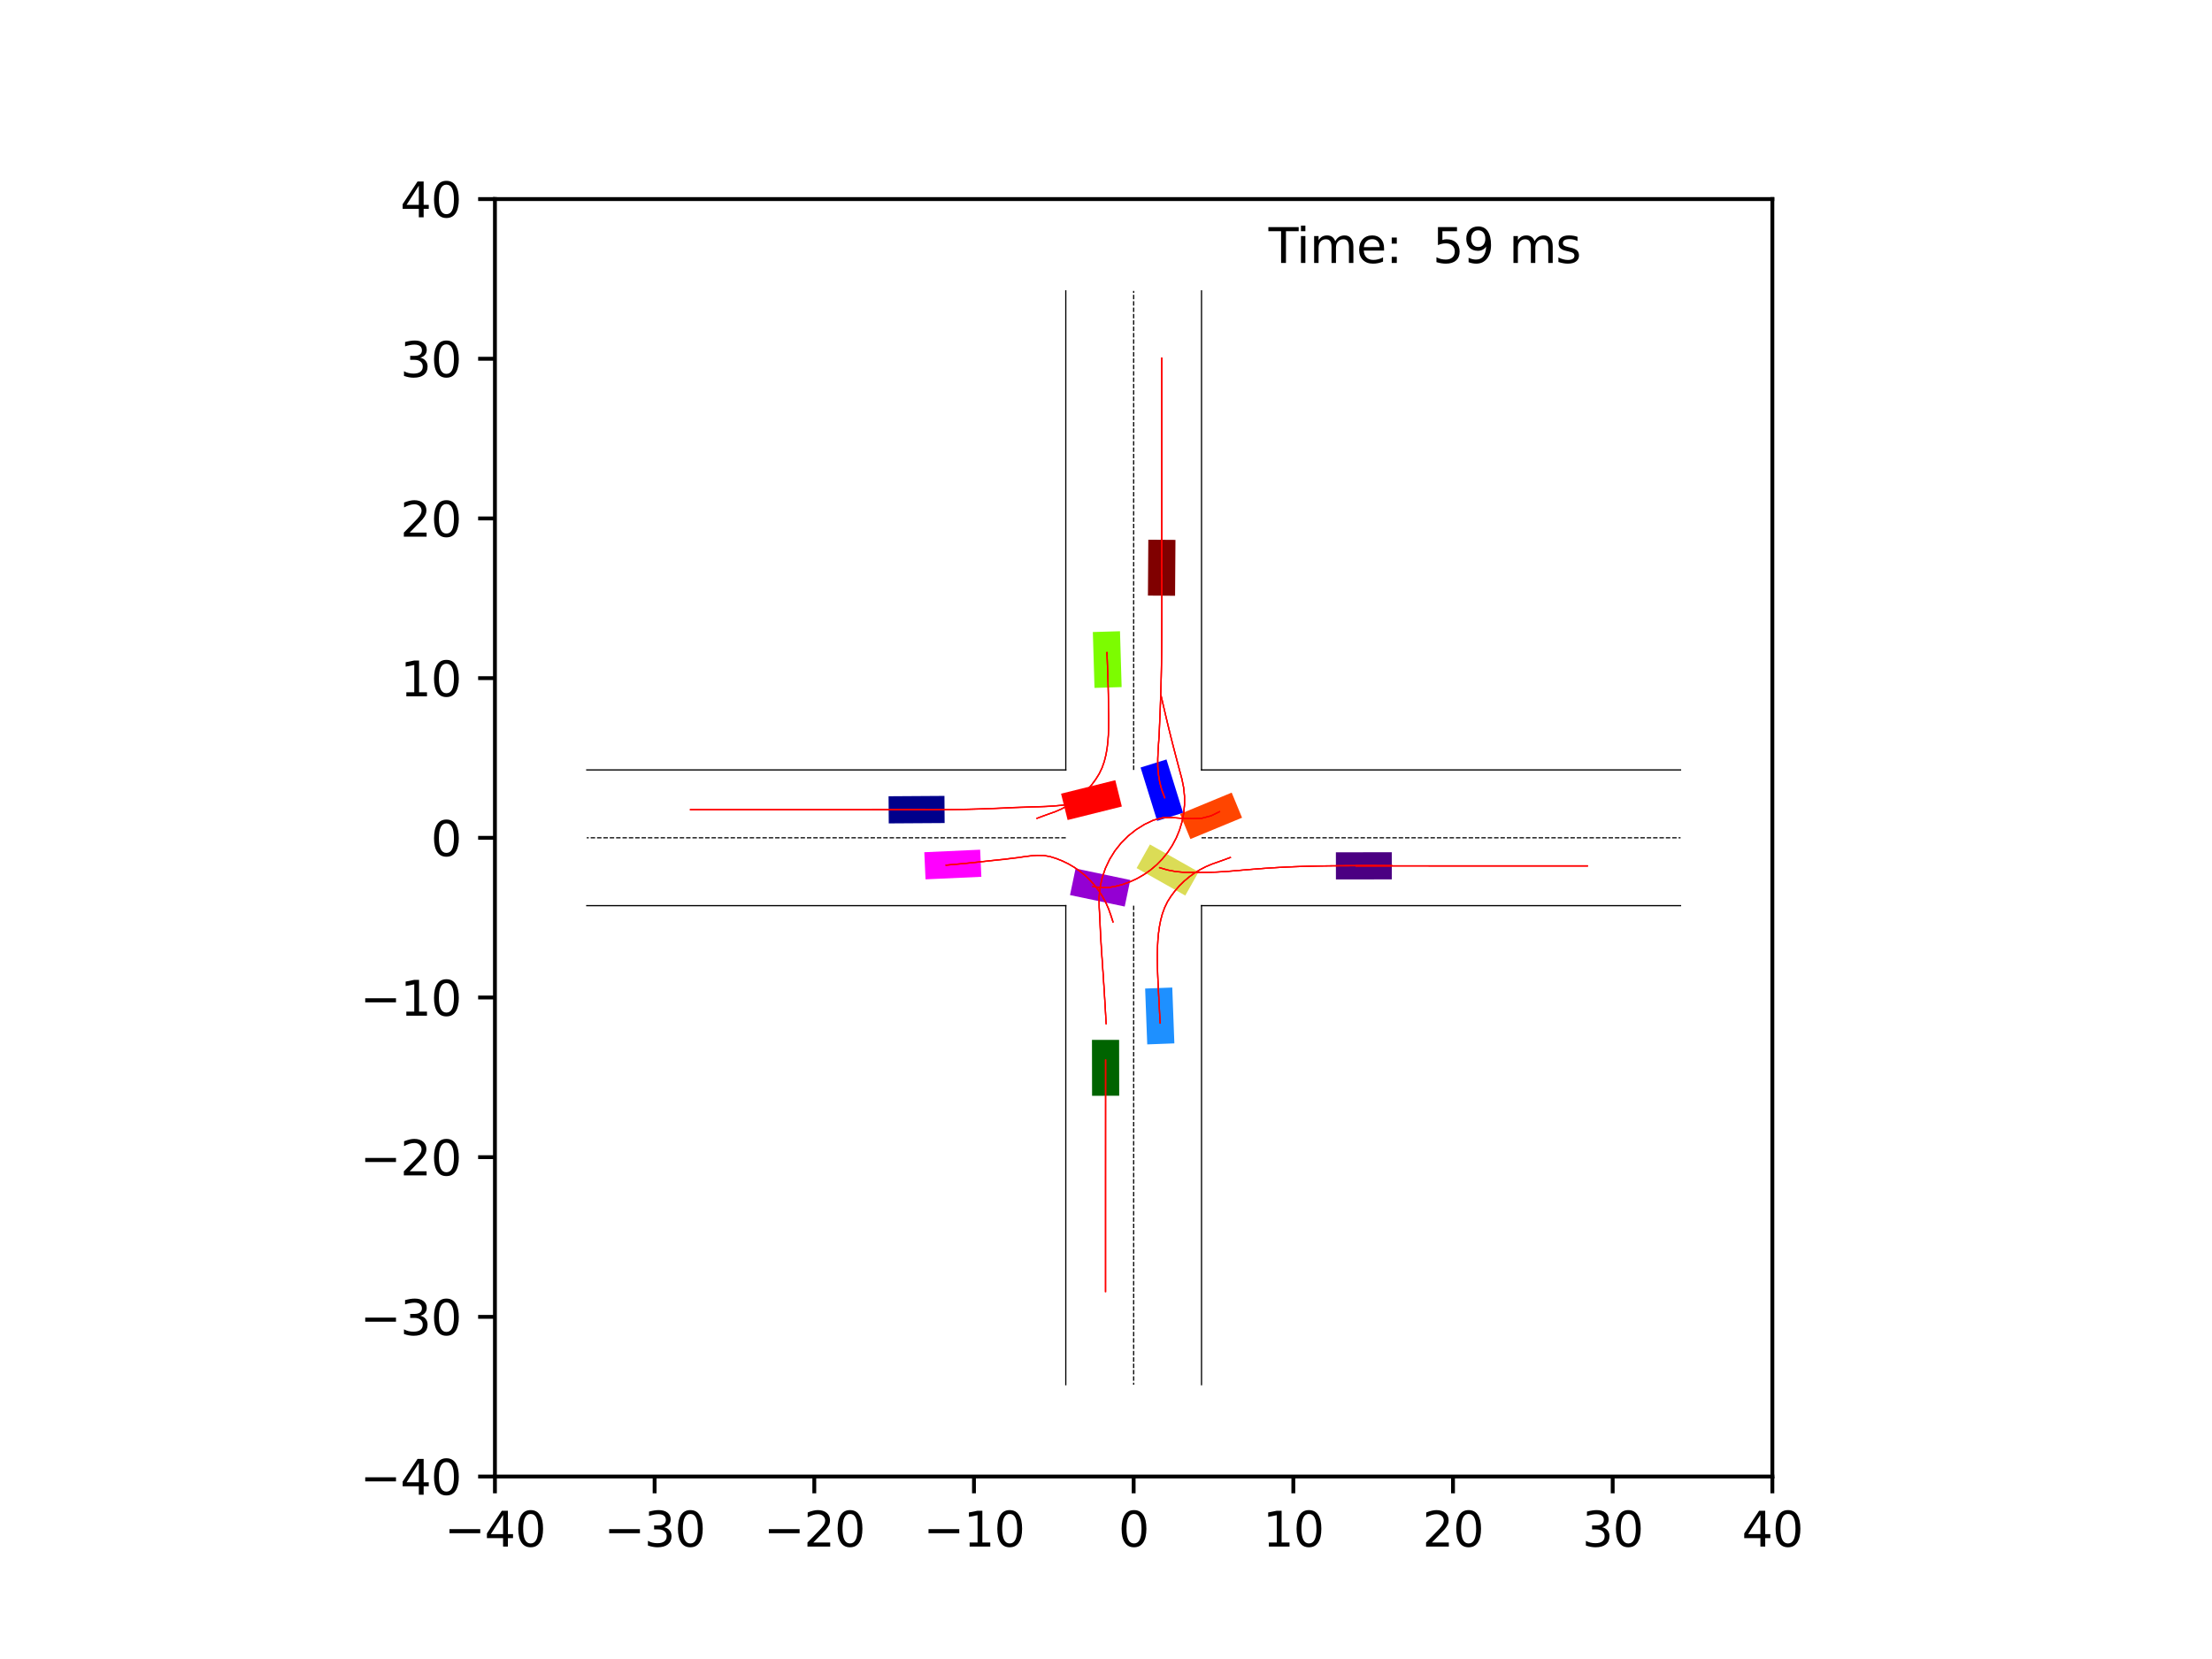 <?xml version="1.0" encoding="utf-8" standalone="no"?>
<!DOCTYPE svg PUBLIC "-//W3C//DTD SVG 1.1//EN"
  "http://www.w3.org/Graphics/SVG/1.1/DTD/svg11.dtd">
<svg xmlns:xlink="http://www.w3.org/1999/xlink" width="460.8pt" height="345.6pt" viewBox="0 0 460.8 345.6" xmlns="http://www.w3.org/2000/svg" version="1.1">
 <defs>
  <style type="text/css">*{stroke-linejoin: round; stroke-linecap: butt}</style>
 </defs>
 <g id="figure_1">
  <g id="patch_1">
   <path d="M 0 345.6 
L 460.8 345.6 
L 460.8 0 
L 0 0 
z
" style="fill: #ffffff"/>
  </g>
  <g id="axes_1">
   <g id="patch_2">
    <path d="M 103.104 307.584 
L 369.216 307.584 
L 369.216 41.472 
L 103.104 41.472 
z
" style="fill: #ffffff"/>
   </g>
   <g id="patch_3">
    <path d="M 196.748 165.801 
L 185.105 165.876 
L 185.142 171.53 
L 196.784 171.456 
z
" clip-path="url(#p604847d7e7)" style="fill: #00008b"/>
   </g>
   <g id="patch_4">
    <path d="M 244.789 124.11 
L 244.87 112.468 
L 239.215 112.429 
L 239.134 124.071 
z
" clip-path="url(#p604847d7e7)" style="fill: #800000"/>
   </g>
   <g id="patch_5">
    <path d="M 227.477 216.63 
L 227.496 228.272 
L 233.151 228.263 
L 233.132 216.621 
z
" clip-path="url(#p604847d7e7)" style="fill: #006400"/>
   </g>
   <g id="patch_6">
    <path d="M 278.297 183.204 
L 289.939 183.192 
L 289.933 177.537 
L 278.291 177.549 
z
" clip-path="url(#p604847d7e7)" style="fill: #4b0082"/>
   </g>
   <g id="patch_7">
    <path d="M 246.459 169.325 
L 243.001 158.208 
L 237.601 159.887 
L 241.059 171.004 
z
" clip-path="url(#p604847d7e7)" style="fill: #0000ff"/>
   </g>
   <g id="patch_8">
    <path d="M 232.335 162.526 
L 221.038 165.34 
L 222.405 170.827 
L 233.702 168.013 
z
" clip-path="url(#p604847d7e7)" style="fill: #ff0000"/>
   </g>
   <g id="patch_9">
    <path d="M 236.775 180.841 
L 246.915 186.561 
L 249.693 181.635 
L 239.553 175.915 
z
" clip-path="url(#p604847d7e7)" style="fill: #dbdc56"/>
   </g>
   <g id="patch_10">
    <path d="M 222.902 186.46 
L 234.297 188.85 
L 235.458 183.316 
L 224.063 180.926 
z
" clip-path="url(#p604847d7e7)" style="fill: #9400d3"/>
   </g>
   <g id="patch_11">
    <path d="M 244.641 217.354 
L 244.205 205.72 
L 238.554 205.931 
L 238.99 217.566 
z
" clip-path="url(#p604847d7e7)" style="fill: #1e90ff"/>
   </g>
   <g id="patch_12">
    <path d="M 256.581 165.116 
L 245.822 169.566 
L 247.984 174.791 
L 258.742 170.342 
z
" clip-path="url(#p604847d7e7)" style="fill: #ff4500"/>
   </g>
   <g id="patch_13">
    <path d="M 227.66 131.663 
L 228.006 143.301 
L 233.658 143.133 
L 233.313 131.496 
z
" clip-path="url(#p604847d7e7)" style="fill: #7cfc00"/>
   </g>
   <g id="patch_14">
    <path d="M 192.806 183.182 
L 204.436 182.655 
L 204.18 177.006 
L 192.55 177.533 
z
" clip-path="url(#p604847d7e7)" style="fill: #ff00ff"/>
   </g>
   <g id="matplotlib.axis_1">
    <g id="xtick_1">
     <g id="line2d_1">
      <defs>
       <path id="ma0c16bac3f" d="M 0 0 
L 0 3.5 
" style="stroke: #000000; stroke-width: 0.8"/>
      </defs>
      <g>
       <use xlink:href="#ma0c16bac3f" x="103.104" y="307.584" style="stroke: #000000; stroke-width: 0.8"/>
      </g>
     </g>
     <g id="text_1">
      <!-- −40 -->
      <g transform="translate(92.552 322.182) scale(0.1 -0.1)">
       <defs>
        <path id="DejaVuSans-2212" d="M 678 2272 
L 4684 2272 
L 4684 1741 
L 678 1741 
L 678 2272 
z
" transform="scale(0.016)"/>
        <path id="DejaVuSans-34" d="M 2419 4116 
L 825 1625 
L 2419 1625 
L 2419 4116 
z
M 2253 4666 
L 3047 4666 
L 3047 1625 
L 3713 1625 
L 3713 1100 
L 3047 1100 
L 3047 0 
L 2419 0 
L 2419 1100 
L 313 1100 
L 313 1709 
L 2253 4666 
z
" transform="scale(0.016)"/>
        <path id="DejaVuSans-30" d="M 2034 4250 
Q 1547 4250 1301 3770 
Q 1056 3291 1056 2328 
Q 1056 1369 1301 889 
Q 1547 409 2034 409 
Q 2525 409 2770 889 
Q 3016 1369 3016 2328 
Q 3016 3291 2770 3770 
Q 2525 4250 2034 4250 
z
M 2034 4750 
Q 2819 4750 3233 4129 
Q 3647 3509 3647 2328 
Q 3647 1150 3233 529 
Q 2819 -91 2034 -91 
Q 1250 -91 836 529 
Q 422 1150 422 2328 
Q 422 3509 836 4129 
Q 1250 4750 2034 4750 
z
" transform="scale(0.016)"/>
       </defs>
       <use xlink:href="#DejaVuSans-2212"/>
       <use xlink:href="#DejaVuSans-34" x="83.789"/>
       <use xlink:href="#DejaVuSans-30" x="147.412"/>
      </g>
     </g>
    </g>
    <g id="xtick_2">
     <g id="line2d_2">
      <g>
       <use xlink:href="#ma0c16bac3f" x="136.368" y="307.584" style="stroke: #000000; stroke-width: 0.8"/>
      </g>
     </g>
     <g id="text_2">
      <!-- −30 -->
      <g transform="translate(125.816 322.182) scale(0.1 -0.1)">
       <defs>
        <path id="DejaVuSans-33" d="M 2597 2516 
Q 3050 2419 3304 2112 
Q 3559 1806 3559 1356 
Q 3559 666 3084 287 
Q 2609 -91 1734 -91 
Q 1441 -91 1130 -33 
Q 819 25 488 141 
L 488 750 
Q 750 597 1062 519 
Q 1375 441 1716 441 
Q 2309 441 2620 675 
Q 2931 909 2931 1356 
Q 2931 1769 2642 2001 
Q 2353 2234 1838 2234 
L 1294 2234 
L 1294 2753 
L 1863 2753 
Q 2328 2753 2575 2939 
Q 2822 3125 2822 3475 
Q 2822 3834 2567 4026 
Q 2313 4219 1838 4219 
Q 1578 4219 1281 4162 
Q 984 4106 628 3988 
L 628 4550 
Q 988 4650 1302 4700 
Q 1616 4750 1894 4750 
Q 2613 4750 3031 4423 
Q 3450 4097 3450 3541 
Q 3450 3153 3228 2886 
Q 3006 2619 2597 2516 
z
" transform="scale(0.016)"/>
       </defs>
       <use xlink:href="#DejaVuSans-2212"/>
       <use xlink:href="#DejaVuSans-33" x="83.789"/>
       <use xlink:href="#DejaVuSans-30" x="147.412"/>
      </g>
     </g>
    </g>
    <g id="xtick_3">
     <g id="line2d_3">
      <g>
       <use xlink:href="#ma0c16bac3f" x="169.632" y="307.584" style="stroke: #000000; stroke-width: 0.8"/>
      </g>
     </g>
     <g id="text_3">
      <!-- −20 -->
      <g transform="translate(159.08 322.182) scale(0.1 -0.1)">
       <defs>
        <path id="DejaVuSans-32" d="M 1228 531 
L 3431 531 
L 3431 0 
L 469 0 
L 469 531 
Q 828 903 1448 1529 
Q 2069 2156 2228 2338 
Q 2531 2678 2651 2914 
Q 2772 3150 2772 3378 
Q 2772 3750 2511 3984 
Q 2250 4219 1831 4219 
Q 1534 4219 1204 4116 
Q 875 4013 500 3803 
L 500 4441 
Q 881 4594 1212 4672 
Q 1544 4750 1819 4750 
Q 2544 4750 2975 4387 
Q 3406 4025 3406 3419 
Q 3406 3131 3298 2873 
Q 3191 2616 2906 2266 
Q 2828 2175 2409 1742 
Q 1991 1309 1228 531 
z
" transform="scale(0.016)"/>
       </defs>
       <use xlink:href="#DejaVuSans-2212"/>
       <use xlink:href="#DejaVuSans-32" x="83.789"/>
       <use xlink:href="#DejaVuSans-30" x="147.412"/>
      </g>
     </g>
    </g>
    <g id="xtick_4">
     <g id="line2d_4">
      <g>
       <use xlink:href="#ma0c16bac3f" x="202.896" y="307.584" style="stroke: #000000; stroke-width: 0.8"/>
      </g>
     </g>
     <g id="text_4">
      <!-- −10 -->
      <g transform="translate(192.344 322.182) scale(0.1 -0.1)">
       <defs>
        <path id="DejaVuSans-31" d="M 794 531 
L 1825 531 
L 1825 4091 
L 703 3866 
L 703 4441 
L 1819 4666 
L 2450 4666 
L 2450 531 
L 3481 531 
L 3481 0 
L 794 0 
L 794 531 
z
" transform="scale(0.016)"/>
       </defs>
       <use xlink:href="#DejaVuSans-2212"/>
       <use xlink:href="#DejaVuSans-31" x="83.789"/>
       <use xlink:href="#DejaVuSans-30" x="147.412"/>
      </g>
     </g>
    </g>
    <g id="xtick_5">
     <g id="line2d_5">
      <g>
       <use xlink:href="#ma0c16bac3f" x="236.16" y="307.584" style="stroke: #000000; stroke-width: 0.8"/>
      </g>
     </g>
     <g id="text_5">
      <!-- 0 -->
      <g transform="translate(232.979 322.182) scale(0.1 -0.1)">
       <use xlink:href="#DejaVuSans-30"/>
      </g>
     </g>
    </g>
    <g id="xtick_6">
     <g id="line2d_6">
      <g>
       <use xlink:href="#ma0c16bac3f" x="269.424" y="307.584" style="stroke: #000000; stroke-width: 0.8"/>
      </g>
     </g>
     <g id="text_6">
      <!-- 10 -->
      <g transform="translate(263.062 322.182) scale(0.1 -0.1)">
       <use xlink:href="#DejaVuSans-31"/>
       <use xlink:href="#DejaVuSans-30" x="63.623"/>
      </g>
     </g>
    </g>
    <g id="xtick_7">
     <g id="line2d_7">
      <g>
       <use xlink:href="#ma0c16bac3f" x="302.688" y="307.584" style="stroke: #000000; stroke-width: 0.8"/>
      </g>
     </g>
     <g id="text_7">
      <!-- 20 -->
      <g transform="translate(296.325 322.182) scale(0.1 -0.1)">
       <use xlink:href="#DejaVuSans-32"/>
       <use xlink:href="#DejaVuSans-30" x="63.623"/>
      </g>
     </g>
    </g>
    <g id="xtick_8">
     <g id="line2d_8">
      <g>
       <use xlink:href="#ma0c16bac3f" x="335.952" y="307.584" style="stroke: #000000; stroke-width: 0.8"/>
      </g>
     </g>
     <g id="text_8">
      <!-- 30 -->
      <g transform="translate(329.589 322.182) scale(0.1 -0.1)">
       <use xlink:href="#DejaVuSans-33"/>
       <use xlink:href="#DejaVuSans-30" x="63.623"/>
      </g>
     </g>
    </g>
    <g id="xtick_9">
     <g id="line2d_9">
      <g>
       <use xlink:href="#ma0c16bac3f" x="369.216" y="307.584" style="stroke: #000000; stroke-width: 0.8"/>
      </g>
     </g>
     <g id="text_9">
      <!-- 40 -->
      <g transform="translate(362.853 322.182) scale(0.1 -0.1)">
       <use xlink:href="#DejaVuSans-34"/>
       <use xlink:href="#DejaVuSans-30" x="63.623"/>
      </g>
     </g>
    </g>
   </g>
   <g id="matplotlib.axis_2">
    <g id="ytick_1">
     <g id="line2d_10">
      <defs>
       <path id="ma395057d88" d="M 0 0 
L -3.5 0 
" style="stroke: #000000; stroke-width: 0.8"/>
      </defs>
      <g>
       <use xlink:href="#ma395057d88" x="103.104" y="307.584" style="stroke: #000000; stroke-width: 0.8"/>
      </g>
     </g>
     <g id="text_10">
      <!-- −40 -->
      <g transform="translate(74.999 311.383) scale(0.1 -0.1)">
       <use xlink:href="#DejaVuSans-2212"/>
       <use xlink:href="#DejaVuSans-34" x="83.789"/>
       <use xlink:href="#DejaVuSans-30" x="147.412"/>
      </g>
     </g>
    </g>
    <g id="ytick_2">
     <g id="line2d_11">
      <g>
       <use xlink:href="#ma395057d88" x="103.104" y="274.32" style="stroke: #000000; stroke-width: 0.8"/>
      </g>
     </g>
     <g id="text_11">
      <!-- −30 -->
      <g transform="translate(74.999 278.119) scale(0.1 -0.1)">
       <use xlink:href="#DejaVuSans-2212"/>
       <use xlink:href="#DejaVuSans-33" x="83.789"/>
       <use xlink:href="#DejaVuSans-30" x="147.412"/>
      </g>
     </g>
    </g>
    <g id="ytick_3">
     <g id="line2d_12">
      <g>
       <use xlink:href="#ma395057d88" x="103.104" y="241.056" style="stroke: #000000; stroke-width: 0.8"/>
      </g>
     </g>
     <g id="text_12">
      <!-- −20 -->
      <g transform="translate(74.999 244.855) scale(0.1 -0.1)">
       <use xlink:href="#DejaVuSans-2212"/>
       <use xlink:href="#DejaVuSans-32" x="83.789"/>
       <use xlink:href="#DejaVuSans-30" x="147.412"/>
      </g>
     </g>
    </g>
    <g id="ytick_4">
     <g id="line2d_13">
      <g>
       <use xlink:href="#ma395057d88" x="103.104" y="207.792" style="stroke: #000000; stroke-width: 0.8"/>
      </g>
     </g>
     <g id="text_13">
      <!-- −10 -->
      <g transform="translate(74.999 211.591) scale(0.1 -0.1)">
       <use xlink:href="#DejaVuSans-2212"/>
       <use xlink:href="#DejaVuSans-31" x="83.789"/>
       <use xlink:href="#DejaVuSans-30" x="147.412"/>
      </g>
     </g>
    </g>
    <g id="ytick_5">
     <g id="line2d_14">
      <g>
       <use xlink:href="#ma395057d88" x="103.104" y="174.528" style="stroke: #000000; stroke-width: 0.8"/>
      </g>
     </g>
     <g id="text_14">
      <!-- 0 -->
      <g transform="translate(89.742 178.327) scale(0.1 -0.1)">
       <use xlink:href="#DejaVuSans-30"/>
      </g>
     </g>
    </g>
    <g id="ytick_6">
     <g id="line2d_15">
      <g>
       <use xlink:href="#ma395057d88" x="103.104" y="141.264" style="stroke: #000000; stroke-width: 0.8"/>
      </g>
     </g>
     <g id="text_15">
      <!-- 10 -->
      <g transform="translate(83.379 145.063) scale(0.1 -0.1)">
       <use xlink:href="#DejaVuSans-31"/>
       <use xlink:href="#DejaVuSans-30" x="63.623"/>
      </g>
     </g>
    </g>
    <g id="ytick_7">
     <g id="line2d_16">
      <g>
       <use xlink:href="#ma395057d88" x="103.104" y="108" style="stroke: #000000; stroke-width: 0.8"/>
      </g>
     </g>
     <g id="text_16">
      <!-- 20 -->
      <g transform="translate(83.379 111.799) scale(0.1 -0.1)">
       <use xlink:href="#DejaVuSans-32"/>
       <use xlink:href="#DejaVuSans-30" x="63.623"/>
      </g>
     </g>
    </g>
    <g id="ytick_8">
     <g id="line2d_17">
      <g>
       <use xlink:href="#ma395057d88" x="103.104" y="74.736" style="stroke: #000000; stroke-width: 0.8"/>
      </g>
     </g>
     <g id="text_17">
      <!-- 30 -->
      <g transform="translate(83.379 78.535) scale(0.1 -0.1)">
       <use xlink:href="#DejaVuSans-33"/>
       <use xlink:href="#DejaVuSans-30" x="63.623"/>
      </g>
     </g>
    </g>
    <g id="ytick_9">
     <g id="line2d_18">
      <g>
       <use xlink:href="#ma395057d88" x="103.104" y="41.472" style="stroke: #000000; stroke-width: 0.8"/>
      </g>
     </g>
     <g id="text_18">
      <!-- 40 -->
      <g transform="translate(83.379 45.271) scale(0.1 -0.1)">
       <use xlink:href="#DejaVuSans-34"/>
       <use xlink:href="#DejaVuSans-30" x="63.623"/>
      </g>
     </g>
    </g>
   </g>
   <g id="line2d_19">
    <path d="M 250.297 288.457 
L 250.297 188.665 
" clip-path="url(#p604847d7e7)" style="fill: none; stroke: #000000; stroke-width: 0.25; stroke-linecap: square"/>
   </g>
   <g id="line2d_20">
    <path d="M 250.297 188.665 
L 350.089 188.665 
" clip-path="url(#p604847d7e7)" style="fill: none; stroke: #000000; stroke-width: 0.25; stroke-linecap: square"/>
   </g>
   <g id="line2d_21">
    <path d="M 350.089 160.391 
L 250.297 160.391 
" clip-path="url(#p604847d7e7)" style="fill: none; stroke: #000000; stroke-width: 0.25; stroke-linecap: square"/>
   </g>
   <g id="line2d_22">
    <path d="M 250.297 160.391 
L 250.297 60.599 
" clip-path="url(#p604847d7e7)" style="fill: none; stroke: #000000; stroke-width: 0.25; stroke-linecap: square"/>
   </g>
   <g id="line2d_23">
    <path d="M 222.023 60.599 
L 222.023 160.391 
" clip-path="url(#p604847d7e7)" style="fill: none; stroke: #000000; stroke-width: 0.25; stroke-linecap: square"/>
   </g>
   <g id="line2d_24">
    <path d="M 222.023 160.391 
L 122.231 160.391 
" clip-path="url(#p604847d7e7)" style="fill: none; stroke: #000000; stroke-width: 0.25; stroke-linecap: square"/>
   </g>
   <g id="line2d_25">
    <path d="M 122.231 188.665 
L 222.023 188.665 
" clip-path="url(#p604847d7e7)" style="fill: none; stroke: #000000; stroke-width: 0.25; stroke-linecap: square"/>
   </g>
   <g id="line2d_26">
    <path d="M 222.023 188.665 
L 222.023 288.457 
" clip-path="url(#p604847d7e7)" style="fill: none; stroke: #000000; stroke-width: 0.25; stroke-linecap: square"/>
   </g>
   <g id="line2d_27">
    <path d="M 250.297 174.528 
L 350.089 174.528 
" clip-path="url(#p604847d7e7)" style="fill: none; stroke-dasharray: 0.925,0.4; stroke-dashoffset: 0; stroke: #000000; stroke-width: 0.25"/>
   </g>
   <g id="line2d_28">
    <path d="M 236.16 160.391 
L 236.16 60.599 
" clip-path="url(#p604847d7e7)" style="fill: none; stroke-dasharray: 0.925,0.4; stroke-dashoffset: 0; stroke: #000000; stroke-width: 0.25"/>
   </g>
   <g id="line2d_29">
    <path d="M 222.023 174.528 
L 122.231 174.528 
" clip-path="url(#p604847d7e7)" style="fill: none; stroke-dasharray: 0.925,0.4; stroke-dashoffset: 0; stroke: #000000; stroke-width: 0.25"/>
   </g>
   <g id="line2d_30">
    <path d="M 236.16 188.665 
L 236.16 288.457 
" clip-path="url(#p604847d7e7)" style="fill: none; stroke-dasharray: 0.925,0.4; stroke-dashoffset: 0; stroke: #000000; stroke-width: 0.25"/>
   </g>
   <g id="line2d_31">
    <path d="M 192.573 168.662 
L 190.945 168.667 
L 189.317 168.672 
L 187.69 168.675 
L 186.064 168.678 
L 184.438 168.679 
L 182.813 168.681 
L 181.188 168.681 
L 179.563 168.681 
L 177.938 168.681 
L 176.314 168.68 
L 174.69 168.68 
L 173.067 168.679 
L 171.443 168.678 
L 169.82 168.678 
L 168.196 168.677 
L 166.573 168.676 
L 164.95 168.676 
L 163.326 168.675 
L 161.703 168.675 
L 160.08 168.674 
L 158.457 168.674 
L 156.834 168.673 
L 155.211 168.673 
L 153.588 168.673 
L 151.965 168.673 
L 150.342 168.672 
L 148.719 168.672 
L 147.096 168.672 
L 145.472 168.672 
L 143.849 168.672 
" clip-path="url(#p604847d7e7)" style="fill: none; stroke: #ff0000; stroke-opacity: 0.2; stroke-width: 0.25; stroke-linecap: square"/>
   </g>
   <g id="line2d_32">
    <path d="M 192.573 168.662 
L 190.945 168.667 
L 189.317 168.671 
L 187.69 168.675 
L 186.064 168.677 
L 184.438 168.679 
L 182.813 168.68 
L 181.188 168.681 
L 179.563 168.681 
L 177.939 168.681 
L 176.315 168.68 
L 174.691 168.68 
L 173.067 168.679 
L 171.444 168.679 
L 169.82 168.678 
L 168.197 168.677 
L 166.574 168.677 
L 164.951 168.676 
L 163.327 168.675 
L 161.704 168.675 
L 160.081 168.674 
L 158.458 168.674 
L 156.835 168.674 
L 155.212 168.673 
L 153.59 168.673 
L 151.967 168.673 
L 150.344 168.672 
L 148.721 168.672 
L 147.098 168.672 
L 145.475 168.672 
L 143.852 168.672 
" clip-path="url(#p604847d7e7)" style="fill: none; stroke: #ff0000; stroke-opacity: 0.4; stroke-width: 0.25; stroke-linecap: square"/>
   </g>
   <g id="line2d_33">
    <path d="M 192.573 168.662 
L 190.945 168.666 
L 189.317 168.671 
L 187.69 168.675 
L 186.064 168.677 
L 184.438 168.679 
L 182.813 168.68 
L 181.188 168.681 
L 179.563 168.681 
L 177.939 168.681 
L 176.314 168.68 
L 174.691 168.68 
L 173.067 168.679 
L 171.443 168.679 
L 169.82 168.678 
L 168.196 168.677 
L 166.573 168.676 
L 164.95 168.676 
L 163.327 168.675 
L 161.704 168.675 
L 160.081 168.674 
L 158.458 168.674 
L 156.835 168.673 
L 155.212 168.673 
L 153.589 168.673 
L 151.966 168.673 
L 150.343 168.672 
L 148.719 168.672 
L 147.096 168.672 
L 145.473 168.672 
L 143.85 168.672 
" clip-path="url(#p604847d7e7)" style="fill: none; stroke: #ff0000; stroke-opacity: 0.6; stroke-width: 0.25; stroke-linecap: square"/>
   </g>
   <g id="line2d_34">
    <path d="M 192.573 168.662 
L 190.945 168.666 
L 189.317 168.671 
L 187.69 168.674 
L 186.064 168.677 
L 184.438 168.679 
L 182.813 168.68 
L 181.188 168.681 
L 179.563 168.681 
L 177.939 168.681 
L 176.315 168.68 
L 174.691 168.68 
L 173.067 168.679 
L 171.443 168.679 
L 169.82 168.678 
L 168.197 168.677 
L 166.573 168.676 
L 164.95 168.676 
L 163.327 168.675 
L 161.704 168.675 
L 160.081 168.674 
L 158.458 168.674 
L 156.835 168.673 
L 155.212 168.673 
L 153.589 168.673 
L 151.966 168.673 
L 150.343 168.672 
L 148.72 168.672 
L 147.097 168.672 
L 145.474 168.672 
L 143.851 168.672 
" clip-path="url(#p604847d7e7)" style="fill: none; stroke: #ff0000; stroke-opacity: 0.8; stroke-width: 0.25; stroke-linecap: square"/>
   </g>
   <g id="line2d_35">
    <path d="M 192.573 168.662 
L 190.945 168.666 
L 189.317 168.671 
L 187.69 168.674 
L 186.064 168.677 
L 184.438 168.679 
L 182.813 168.68 
L 181.188 168.681 
L 179.563 168.681 
L 177.939 168.681 
L 176.314 168.68 
L 174.691 168.68 
L 173.067 168.679 
L 171.443 168.679 
L 169.82 168.678 
L 168.197 168.677 
L 166.573 168.676 
L 164.95 168.676 
L 163.327 168.675 
L 161.704 168.675 
L 160.081 168.674 
L 158.458 168.674 
L 156.835 168.673 
L 155.212 168.673 
L 153.589 168.673 
L 151.966 168.673 
L 150.343 168.672 
L 148.72 168.672 
L 147.097 168.672 
L 145.474 168.672 
L 143.851 168.672 
" clip-path="url(#p604847d7e7)" style="fill: none; stroke: #ff0000; stroke-width: 0.25; stroke-linecap: square"/>
   </g>
   <g id="line2d_36">
    <path d="M 241.997 119.76 
L 242.003 118.269 
L 242.008 116.777 
L 242.012 115.283 
L 242.016 113.787 
L 242.018 112.289 
L 242.02 110.791 
L 242.021 109.291 
L 242.022 107.789 
L 242.023 106.287 
L 242.023 104.784 
L 242.023 103.279 
L 242.022 101.774 
L 242.022 100.268 
L 242.022 98.762 
L 242.021 97.254 
L 242.021 95.747 
L 242.02 94.238 
L 242.02 92.73 
L 242.019 91.22 
L 242.019 89.711 
L 242.018 88.201 
L 242.018 86.691 
L 242.018 85.181 
L 242.017 83.67 
L 242.017 82.159 
L 242.017 80.649 
L 242.016 79.138 
L 242.016 77.627 
L 242.016 76.116 
L 242.016 74.605 
" clip-path="url(#p604847d7e7)" style="fill: none; stroke: #ff0000; stroke-opacity: 0.2; stroke-width: 0.25; stroke-linecap: square"/>
   </g>
   <g id="line2d_37">
    <path d="M 241.997 119.76 
L 242.003 118.269 
L 242.008 116.777 
L 242.012 115.283 
L 242.015 113.787 
L 242.018 112.289 
L 242.02 110.791 
L 242.021 109.291 
L 242.022 107.789 
L 242.023 106.287 
L 242.023 104.784 
L 242.023 103.279 
L 242.023 101.774 
L 242.022 100.268 
L 242.022 98.762 
L 242.021 97.255 
L 242.021 95.747 
L 242.02 94.239 
L 242.02 92.73 
L 242.019 91.221 
L 242.019 89.711 
L 242.018 88.202 
L 242.018 86.692 
L 242.018 85.181 
L 242.017 83.671 
L 242.017 82.161 
L 242.017 80.65 
L 242.016 79.139 
L 242.016 77.628 
L 242.016 76.118 
L 242.015 74.607 
" clip-path="url(#p604847d7e7)" style="fill: none; stroke: #ff0000; stroke-opacity: 0.4; stroke-width: 0.25; stroke-linecap: square"/>
   </g>
   <g id="line2d_38">
    <path d="M 241.997 119.76 
L 242.002 118.269 
L 242.008 116.777 
L 242.012 115.283 
L 242.015 113.787 
L 242.018 112.289 
L 242.02 110.791 
L 242.021 109.291 
L 242.022 107.789 
L 242.022 106.287 
L 242.023 104.784 
L 242.023 103.279 
L 242.022 101.774 
L 242.022 100.268 
L 242.022 98.762 
L 242.021 97.255 
L 242.021 95.747 
L 242.02 94.238 
L 242.02 92.73 
L 242.019 91.221 
L 242.019 89.711 
L 242.018 88.201 
L 242.018 86.691 
L 242.018 85.181 
L 242.017 83.67 
L 242.017 82.16 
L 242.017 80.649 
L 242.016 79.138 
L 242.016 77.627 
L 242.016 76.117 
L 242.016 74.606 
" clip-path="url(#p604847d7e7)" style="fill: none; stroke: #ff0000; stroke-opacity: 0.6; stroke-width: 0.25; stroke-linecap: square"/>
   </g>
   <g id="line2d_39">
    <path d="M 241.997 119.76 
L 242.002 118.269 
L 242.007 116.777 
L 242.012 115.283 
L 242.015 113.787 
L 242.018 112.289 
L 242.02 110.791 
L 242.021 109.291 
L 242.022 107.789 
L 242.022 106.287 
L 242.023 104.784 
L 242.023 103.279 
L 242.022 101.774 
L 242.022 100.268 
L 242.022 98.762 
L 242.021 97.255 
L 242.021 95.747 
L 242.02 94.239 
L 242.02 92.73 
L 242.019 91.221 
L 242.019 89.711 
L 242.018 88.202 
L 242.018 86.691 
L 242.018 85.181 
L 242.017 83.671 
L 242.017 82.16 
L 242.017 80.65 
L 242.016 79.139 
L 242.016 77.628 
L 242.016 76.117 
L 242.016 74.606 
" clip-path="url(#p604847d7e7)" style="fill: none; stroke: #ff0000; stroke-opacity: 0.8; stroke-width: 0.25; stroke-linecap: square"/>
   </g>
   <g id="line2d_40">
    <path d="M 241.997 119.76 
L 242.002 118.269 
L 242.007 116.777 
L 242.012 115.283 
L 242.015 113.787 
L 242.018 112.289 
L 242.02 110.791 
L 242.021 109.291 
L 242.022 107.789 
L 242.022 106.287 
L 242.023 104.784 
L 242.023 103.279 
L 242.022 101.774 
L 242.022 100.268 
L 242.022 98.762 
L 242.021 97.255 
L 242.021 95.747 
L 242.02 94.238 
L 242.02 92.73 
L 242.019 91.221 
L 242.019 89.711 
L 242.018 88.201 
L 242.018 86.691 
L 242.018 85.181 
L 242.017 83.671 
L 242.017 82.16 
L 242.017 80.649 
L 242.016 79.139 
L 242.016 77.628 
L 242.016 76.117 
L 242.016 74.606 
" clip-path="url(#p604847d7e7)" style="fill: none; stroke: #ff0000; stroke-width: 0.25; stroke-linecap: square"/>
   </g>
   <g id="line2d_41">
    <path d="M 230.315 220.842 
L 230.315 222.447 
L 230.314 224.051 
L 230.314 225.657 
L 230.313 227.262 
L 230.313 228.867 
L 230.312 230.473 
L 230.311 232.079 
L 230.31 233.685 
L 230.309 235.291 
L 230.308 236.897 
L 230.308 238.504 
L 230.307 240.11 
L 230.307 241.717 
L 230.306 243.324 
L 230.306 244.931 
L 230.305 246.538 
L 230.305 248.145 
L 230.305 249.752 
L 230.304 251.359 
L 230.304 252.967 
L 230.304 254.574 
L 230.304 256.182 
L 230.304 257.789 
L 230.304 259.397 
L 230.304 261.004 
L 230.304 262.612 
L 230.304 264.219 
L 230.304 265.827 
L 230.304 267.435 
L 230.304 269.042 
" clip-path="url(#p604847d7e7)" style="fill: none; stroke: #ff0000; stroke-opacity: 0.2; stroke-width: 0.25; stroke-linecap: square"/>
   </g>
   <g id="line2d_42">
    <path d="M 230.315 220.842 
L 230.314 222.447 
L 230.314 224.051 
L 230.314 225.657 
L 230.313 227.262 
L 230.312 228.867 
L 230.312 230.473 
L 230.311 232.079 
L 230.31 233.685 
L 230.309 235.291 
L 230.308 236.897 
L 230.308 238.504 
L 230.307 240.11 
L 230.307 241.717 
L 230.306 243.324 
L 230.306 244.931 
L 230.305 246.538 
L 230.305 248.145 
L 230.305 249.752 
L 230.305 251.359 
L 230.304 252.966 
L 230.304 254.574 
L 230.304 256.181 
L 230.304 257.789 
L 230.304 259.396 
L 230.304 261.004 
L 230.304 262.611 
L 230.304 264.219 
L 230.304 265.826 
L 230.304 267.434 
L 230.304 269.041 
" clip-path="url(#p604847d7e7)" style="fill: none; stroke: #ff0000; stroke-opacity: 0.4; stroke-width: 0.25; stroke-linecap: square"/>
   </g>
   <g id="line2d_43">
    <path d="M 230.315 220.842 
L 230.314 222.447 
L 230.314 224.051 
L 230.314 225.657 
L 230.313 227.262 
L 230.312 228.867 
L 230.312 230.473 
L 230.311 232.079 
L 230.31 233.685 
L 230.309 235.291 
L 230.308 236.897 
L 230.308 238.504 
L 230.307 240.11 
L 230.307 241.717 
L 230.306 243.324 
L 230.306 244.931 
L 230.305 246.538 
L 230.305 248.145 
L 230.305 249.752 
L 230.305 251.359 
L 230.304 252.967 
L 230.304 254.574 
L 230.304 256.181 
L 230.304 257.789 
L 230.304 259.396 
L 230.304 261.004 
L 230.304 262.611 
L 230.304 264.219 
L 230.304 265.827 
L 230.304 267.434 
L 230.304 269.042 
" clip-path="url(#p604847d7e7)" style="fill: none; stroke: #ff0000; stroke-opacity: 0.6; stroke-width: 0.25; stroke-linecap: square"/>
   </g>
   <g id="line2d_44">
    <path d="M 230.315 220.842 
L 230.314 222.447 
L 230.314 224.051 
L 230.314 225.657 
L 230.313 227.262 
L 230.312 228.867 
L 230.311 230.473 
L 230.311 232.079 
L 230.31 233.685 
L 230.309 235.291 
L 230.308 236.897 
L 230.308 238.504 
L 230.307 240.11 
L 230.307 241.717 
L 230.306 243.324 
L 230.306 244.931 
L 230.305 246.538 
L 230.305 248.145 
L 230.305 249.752 
L 230.305 251.359 
L 230.304 252.967 
L 230.304 254.574 
L 230.304 256.181 
L 230.304 257.789 
L 230.304 259.396 
L 230.304 261.004 
L 230.304 262.611 
L 230.304 264.219 
L 230.304 265.826 
L 230.304 267.434 
L 230.304 269.041 
" clip-path="url(#p604847d7e7)" style="fill: none; stroke: #ff0000; stroke-opacity: 0.8; stroke-width: 0.25; stroke-linecap: square"/>
   </g>
   <g id="line2d_45">
    <path d="M 230.315 220.842 
L 230.314 222.447 
L 230.314 224.051 
L 230.313 225.657 
L 230.313 227.262 
L 230.312 228.867 
L 230.311 230.473 
L 230.311 232.079 
L 230.31 233.685 
L 230.309 235.291 
L 230.308 236.897 
L 230.308 238.504 
L 230.307 240.11 
L 230.307 241.717 
L 230.306 243.324 
L 230.306 244.931 
L 230.305 246.538 
L 230.305 248.145 
L 230.305 249.752 
L 230.305 251.359 
L 230.304 252.967 
L 230.304 254.574 
L 230.304 256.181 
L 230.304 257.789 
L 230.304 259.396 
L 230.304 261.004 
L 230.304 262.611 
L 230.304 264.219 
L 230.304 265.826 
L 230.304 267.434 
L 230.304 269.042 
" clip-path="url(#p604847d7e7)" style="fill: none; stroke: #ff0000; stroke-width: 0.25; stroke-linecap: square"/>
   </g>
   <g id="line2d_46">
    <path d="M 282.51 180.369 
L 284.115 180.37 
L 285.72 180.371 
L 287.325 180.372 
L 288.93 180.373 
L 290.535 180.374 
L 292.14 180.375 
L 293.745 180.377 
L 295.351 180.378 
L 296.956 180.379 
L 298.561 180.38 
L 300.167 180.38 
L 301.772 180.381 
L 303.377 180.382 
L 304.983 180.382 
L 306.588 180.383 
L 308.194 180.383 
L 309.8 180.383 
L 311.405 180.384 
L 313.011 180.384 
L 314.617 180.384 
L 316.223 180.384 
L 317.828 180.384 
L 319.434 180.384 
L 321.04 180.384 
L 322.646 180.384 
L 324.252 180.384 
L 325.858 180.384 
L 327.464 180.384 
L 329.07 180.384 
L 330.676 180.384 
" clip-path="url(#p604847d7e7)" style="fill: none; stroke: #ff0000; stroke-opacity: 0.2; stroke-width: 0.25; stroke-linecap: square"/>
   </g>
   <g id="line2d_47">
    <path d="M 282.51 180.369 
L 284.115 180.37 
L 285.72 180.371 
L 287.325 180.372 
L 288.93 180.373 
L 290.535 180.374 
L 292.14 180.376 
L 293.745 180.377 
L 295.351 180.378 
L 296.956 180.379 
L 298.561 180.38 
L 300.166 180.38 
L 301.772 180.381 
L 303.377 180.382 
L 304.982 180.382 
L 306.588 180.383 
L 308.194 180.383 
L 309.799 180.383 
L 311.405 180.384 
L 313.01 180.384 
L 314.616 180.384 
L 316.222 180.384 
L 317.828 180.384 
L 319.433 180.384 
L 321.039 180.384 
L 322.645 180.384 
L 324.251 180.384 
L 325.857 180.384 
L 327.463 180.384 
L 329.069 180.384 
L 330.675 180.384 
" clip-path="url(#p604847d7e7)" style="fill: none; stroke: #ff0000; stroke-opacity: 0.4; stroke-width: 0.25; stroke-linecap: square"/>
   </g>
   <g id="line2d_48">
    <path d="M 282.51 180.369 
L 284.115 180.37 
L 285.72 180.371 
L 287.325 180.372 
L 288.93 180.373 
L 290.535 180.374 
L 292.14 180.376 
L 293.745 180.377 
L 295.351 180.378 
L 296.956 180.379 
L 298.561 180.38 
L 300.166 180.38 
L 301.772 180.381 
L 303.377 180.382 
L 304.983 180.382 
L 306.588 180.383 
L 308.194 180.383 
L 309.799 180.383 
L 311.405 180.384 
L 313.011 180.384 
L 314.616 180.384 
L 316.222 180.384 
L 317.828 180.384 
L 319.434 180.384 
L 321.04 180.384 
L 322.646 180.384 
L 324.252 180.384 
L 325.858 180.384 
L 327.464 180.384 
L 329.07 180.384 
L 330.675 180.384 
" clip-path="url(#p604847d7e7)" style="fill: none; stroke: #ff0000; stroke-opacity: 0.6; stroke-width: 0.25; stroke-linecap: square"/>
   </g>
   <g id="line2d_49">
    <path d="M 282.51 180.369 
L 284.115 180.37 
L 285.72 180.371 
L 287.325 180.372 
L 288.93 180.373 
L 290.535 180.375 
L 292.14 180.376 
L 293.745 180.377 
L 295.351 180.378 
L 296.956 180.379 
L 298.561 180.38 
L 300.166 180.38 
L 301.772 180.381 
L 303.377 180.382 
L 304.983 180.382 
L 306.588 180.383 
L 308.194 180.383 
L 309.799 180.383 
L 311.405 180.384 
L 313.011 180.384 
L 314.616 180.384 
L 316.222 180.384 
L 317.828 180.384 
L 319.434 180.384 
L 321.04 180.384 
L 322.645 180.384 
L 324.251 180.384 
L 325.857 180.384 
L 327.463 180.384 
L 329.069 180.384 
L 330.675 180.384 
" clip-path="url(#p604847d7e7)" style="fill: none; stroke: #ff0000; stroke-opacity: 0.8; stroke-width: 0.25; stroke-linecap: square"/>
   </g>
   <g id="line2d_50">
    <path d="M 282.51 180.369 
L 284.115 180.37 
L 285.72 180.371 
L 287.325 180.372 
L 288.93 180.373 
L 290.535 180.375 
L 292.14 180.376 
L 293.745 180.377 
L 295.351 180.378 
L 296.956 180.379 
L 298.561 180.38 
L 300.166 180.38 
L 301.772 180.381 
L 303.377 180.382 
L 304.983 180.382 
L 306.588 180.383 
L 308.194 180.383 
L 309.799 180.383 
L 311.405 180.384 
L 313.011 180.384 
L 314.616 180.384 
L 316.222 180.384 
L 317.828 180.384 
L 319.434 180.384 
L 321.04 180.384 
L 322.646 180.384 
L 324.252 180.384 
L 325.857 180.384 
L 327.463 180.384 
L 329.069 180.384 
L 330.675 180.384 
" clip-path="url(#p604847d7e7)" style="fill: none; stroke: #ff0000; stroke-width: 0.25; stroke-linecap: square"/>
   </g>
   <g id="line2d_51">
    <path d="M 242.63 166.18 
L 242.041 164.602 
L 241.61 162.988 
L 241.326 161.357 
L 241.183 159.724 
L 241.169 158.1 
L 241.229 156.492 
L 241.324 154.899 
L 241.434 153.319 
L 241.498 151.747 
L 241.565 150.185 
L 241.63 148.632 
L 241.692 147.087 
L 241.749 145.548 
L 241.801 144.016 
L 241.846 142.488 
L 241.886 140.965 
L 241.919 139.446 
L 241.947 137.931 
L 241.97 136.418 
L 241.988 134.908 
L 242.002 133.4 
L 242.013 131.893 
L 242.022 130.388 
L 242.028 128.885 
L 242.032 127.382 
L 242.035 125.879 
L 242.037 124.378 
L 242.038 122.876 
L 242.04 121.375 
L 242.04 119.873 
" clip-path="url(#p604847d7e7)" style="fill: none; stroke: #ff0000; stroke-opacity: 0.2; stroke-width: 0.25; stroke-linecap: square"/>
   </g>
   <g id="line2d_52">
    <path d="M 242.63 166.18 
L 242.038 164.603 
L 241.609 162.989 
L 241.326 161.358 
L 241.187 159.724 
L 241.177 158.1 
L 241.24 156.492 
L 241.339 154.899 
L 241.451 153.319 
L 241.517 151.748 
L 241.585 150.186 
L 241.65 148.633 
L 241.712 147.088 
L 241.769 145.549 
L 241.82 144.016 
L 241.865 142.489 
L 241.904 140.966 
L 241.936 139.447 
L 241.963 137.931 
L 241.985 136.418 
L 242.002 134.908 
L 242.016 133.4 
L 242.026 131.894 
L 242.033 130.389 
L 242.038 128.885 
L 242.041 127.382 
L 242.042 125.88 
L 242.043 124.378 
L 242.043 122.877 
L 242.043 121.376 
L 242.043 119.874 
" clip-path="url(#p604847d7e7)" style="fill: none; stroke: #ff0000; stroke-opacity: 0.4; stroke-width: 0.25; stroke-linecap: square"/>
   </g>
   <g id="line2d_53">
    <path d="M 242.63 166.18 
L 242.035 164.604 
L 241.605 162.99 
L 241.323 161.359 
L 241.185 159.725 
L 241.176 158.101 
L 241.241 156.493 
L 241.342 154.901 
L 241.454 153.321 
L 241.521 151.749 
L 241.589 150.187 
L 241.653 148.634 
L 241.714 147.088 
L 241.77 145.55 
L 241.82 144.017 
L 241.864 142.489 
L 241.902 140.966 
L 241.934 139.447 
L 241.96 137.932 
L 241.981 136.419 
L 241.998 134.908 
L 242.011 133.4 
L 242.02 131.894 
L 242.027 130.389 
L 242.032 128.885 
L 242.035 127.382 
L 242.036 125.88 
L 242.037 124.378 
L 242.037 122.877 
L 242.037 121.376 
L 242.037 119.874 
" clip-path="url(#p604847d7e7)" style="fill: none; stroke: #ff0000; stroke-opacity: 0.6; stroke-width: 0.25; stroke-linecap: square"/>
   </g>
   <g id="line2d_54">
    <path d="M 242.63 166.18 
L 242.033 164.605 
L 241.604 162.99 
L 241.323 161.359 
L 241.187 159.725 
L 241.18 158.101 
L 241.248 156.494 
L 241.351 154.901 
L 241.465 153.321 
L 241.532 151.749 
L 241.601 150.188 
L 241.665 148.634 
L 241.725 147.089 
L 241.781 145.55 
L 241.83 144.017 
L 241.874 142.49 
L 241.911 140.966 
L 241.942 139.447 
L 241.967 137.932 
L 241.988 136.419 
L 242.004 134.908 
L 242.017 133.4 
L 242.026 131.894 
L 242.032 130.389 
L 242.036 128.885 
L 242.039 127.382 
L 242.04 125.88 
L 242.041 124.378 
L 242.041 122.877 
L 242.041 121.375 
L 242.04 119.874 
" clip-path="url(#p604847d7e7)" style="fill: none; stroke: #ff0000; stroke-opacity: 0.8; stroke-width: 0.25; stroke-linecap: square"/>
   </g>
   <g id="line2d_55">
    <path d="M 242.63 166.18 
L 242.03 164.606 
L 241.601 162.991 
L 241.321 161.36 
L 241.185 159.726 
L 241.179 158.102 
L 241.247 156.495 
L 241.351 154.902 
L 241.466 153.322 
L 241.533 151.75 
L 241.601 150.189 
L 241.664 148.635 
L 241.724 147.09 
L 241.779 145.551 
L 241.828 144.018 
L 241.87 142.49 
L 241.907 140.967 
L 241.938 139.448 
L 241.963 137.932 
L 241.983 136.419 
L 241.999 134.909 
L 242.011 133.401 
L 242.02 131.894 
L 242.027 130.389 
L 242.031 128.885 
L 242.034 127.382 
L 242.035 125.88 
L 242.036 124.378 
L 242.037 122.877 
L 242.037 121.376 
L 242.037 119.875 
" clip-path="url(#p604847d7e7)" style="fill: none; stroke: #ff0000; stroke-width: 0.25; stroke-linecap: square"/>
   </g>
   <g id="line2d_56">
    <path d="M 228.935 166.259 
L 227.371 166.679 
L 225.799 167.042 
L 224.221 167.35 
L 222.638 167.603 
L 221.053 167.802 
L 219.467 167.952 
L 217.881 168.058 
L 216.297 168.128 
L 214.714 168.169 
L 213.136 168.237 
L 211.559 168.295 
L 209.986 168.365 
L 208.413 168.428 
L 206.843 168.49 
L 205.273 168.542 
L 203.704 168.585 
L 202.136 168.62 
L 200.569 168.648 
L 199.002 168.669 
L 197.436 168.685 
L 195.87 168.697 
L 194.305 168.704 
L 192.739 168.709 
L 191.174 168.711 
L 189.609 168.712 
L 188.045 168.711 
L 186.48 168.709 
L 184.915 168.706 
L 183.351 168.704 
L 181.786 168.701 
" clip-path="url(#p604847d7e7)" style="fill: none; stroke: #ff0000; stroke-opacity: 0.2; stroke-width: 0.25; stroke-linecap: square"/>
   </g>
   <g id="line2d_57">
    <path d="M 228.935 166.259 
L 227.371 166.678 
L 225.797 167.037 
L 224.218 167.339 
L 222.635 167.586 
L 221.049 167.779 
L 219.462 167.922 
L 217.876 168.022 
L 216.292 168.085 
L 214.709 168.12 
L 213.131 168.186 
L 211.554 168.242 
L 209.981 168.314 
L 208.409 168.38 
L 206.838 168.446 
L 205.269 168.501 
L 203.7 168.548 
L 202.133 168.587 
L 200.566 168.619 
L 198.999 168.644 
L 197.433 168.663 
L 195.867 168.677 
L 194.302 168.687 
L 192.737 168.694 
L 191.172 168.698 
L 189.607 168.7 
L 188.043 168.701 
L 186.478 168.7 
L 184.914 168.698 
L 183.349 168.697 
L 181.785 168.695 
" clip-path="url(#p604847d7e7)" style="fill: none; stroke: #ff0000; stroke-opacity: 0.4; stroke-width: 0.25; stroke-linecap: square"/>
   </g>
   <g id="line2d_58">
    <path d="M 228.935 166.259 
L 227.37 166.678 
L 225.797 167.036 
L 224.218 167.337 
L 222.634 167.582 
L 221.048 167.774 
L 219.461 167.916 
L 217.875 168.014 
L 216.291 168.076 
L 214.708 168.11 
L 213.13 168.175 
L 211.553 168.231 
L 209.98 168.303 
L 208.408 168.37 
L 206.837 168.437 
L 205.268 168.494 
L 203.7 168.542 
L 202.132 168.582 
L 200.565 168.615 
L 198.998 168.641 
L 197.432 168.661 
L 195.867 168.676 
L 194.301 168.688 
L 192.736 168.696 
L 191.171 168.701 
L 189.607 168.704 
L 188.042 168.706 
L 186.478 168.706 
L 184.913 168.705 
L 183.349 168.705 
L 181.785 168.704 
" clip-path="url(#p604847d7e7)" style="fill: none; stroke: #ff0000; stroke-opacity: 0.6; stroke-width: 0.25; stroke-linecap: square"/>
   </g>
   <g id="line2d_59">
    <path d="M 228.935 166.259 
L 227.37 166.677 
L 225.796 167.033 
L 224.217 167.332 
L 222.633 167.575 
L 221.046 167.764 
L 219.459 167.903 
L 217.873 167.998 
L 216.288 168.058 
L 214.706 168.089 
L 213.128 168.154 
L 211.551 168.21 
L 209.978 168.283 
L 208.406 168.353 
L 206.836 168.422 
L 205.267 168.482 
L 203.698 168.533 
L 202.131 168.575 
L 200.564 168.61 
L 198.998 168.637 
L 197.432 168.659 
L 195.866 168.676 
L 194.301 168.689 
L 192.736 168.697 
L 191.171 168.703 
L 189.607 168.707 
L 188.042 168.708 
L 186.478 168.709 
L 184.914 168.708 
L 183.349 168.708 
L 181.785 168.707 
" clip-path="url(#p604847d7e7)" style="fill: none; stroke: #ff0000; stroke-opacity: 0.8; stroke-width: 0.25; stroke-linecap: square"/>
   </g>
   <g id="line2d_60">
    <path d="M 228.935 166.259 
L 227.37 166.676 
L 225.796 167.031 
L 224.216 167.328 
L 222.632 167.569 
L 221.045 167.756 
L 219.458 167.893 
L 217.871 167.987 
L 216.287 168.044 
L 214.704 168.074 
L 213.126 168.138 
L 211.55 168.194 
L 209.976 168.267 
L 208.404 168.336 
L 206.834 168.406 
L 205.265 168.466 
L 203.697 168.518 
L 202.129 168.561 
L 200.562 168.596 
L 198.996 168.624 
L 197.43 168.647 
L 195.865 168.664 
L 194.3 168.677 
L 192.735 168.686 
L 191.17 168.693 
L 189.605 168.697 
L 188.041 168.699 
L 186.477 168.7 
L 184.912 168.7 
L 183.348 168.7 
L 181.784 168.7 
" clip-path="url(#p604847d7e7)" style="fill: none; stroke: #ff0000; stroke-width: 0.25; stroke-linecap: square"/>
   </g>
   <g id="line2d_61">
    <path d="M 241.565 180.751 
L 243.234 181.237 
L 244.935 181.56 
L 246.649 181.721 
L 248.359 181.733 
L 250.058 181.731 
L 251.744 181.716 
L 253.417 181.668 
L 255.075 181.574 
L 256.719 181.442 
L 258.351 181.3 
L 259.973 181.16 
L 261.587 181.028 
L 263.194 180.905 
L 264.794 180.796 
L 266.388 180.699 
L 267.977 180.617 
L 269.562 180.548 
L 271.142 180.491 
L 272.719 180.445 
L 274.293 180.409 
L 275.864 180.382 
L 277.433 180.362 
L 278.999 180.348 
L 280.564 180.338 
L 282.127 180.333 
L 283.69 180.33 
L 285.251 180.329 
L 286.812 180.329 
L 288.373 180.329 
L 289.934 180.331 
" clip-path="url(#p604847d7e7)" style="fill: none; stroke: #ff0000; stroke-opacity: 0.2; stroke-width: 0.25; stroke-linecap: square"/>
   </g>
   <g id="line2d_62">
    <path d="M 241.565 180.751 
L 243.234 181.237 
L 244.935 181.56 
L 246.649 181.72 
L 248.359 181.732 
L 250.058 181.73 
L 251.744 181.715 
L 253.417 181.667 
L 255.075 181.574 
L 256.719 181.442 
L 258.351 181.301 
L 259.973 181.161 
L 261.587 181.029 
L 263.194 180.907 
L 264.794 180.798 
L 266.388 180.702 
L 267.977 180.62 
L 269.562 180.551 
L 271.142 180.495 
L 272.719 180.449 
L 274.293 180.414 
L 275.864 180.387 
L 277.432 180.367 
L 278.999 180.353 
L 280.564 180.345 
L 282.127 180.339 
L 283.689 180.337 
L 285.251 180.336 
L 286.812 180.337 
L 288.372 180.338 
L 289.933 180.34 
" clip-path="url(#p604847d7e7)" style="fill: none; stroke: #ff0000; stroke-opacity: 0.4; stroke-width: 0.25; stroke-linecap: square"/>
   </g>
   <g id="line2d_63">
    <path d="M 241.565 180.751 
L 243.234 181.238 
L 244.934 181.561 
L 246.648 181.72 
L 248.359 181.732 
L 250.058 181.73 
L 251.744 181.714 
L 253.417 181.666 
L 255.075 181.574 
L 256.719 181.442 
L 258.351 181.301 
L 259.973 181.161 
L 261.587 181.029 
L 263.194 180.907 
L 264.794 180.798 
L 266.388 180.702 
L 267.977 180.62 
L 269.562 180.551 
L 271.143 180.494 
L 272.719 180.448 
L 274.293 180.413 
L 275.864 180.386 
L 277.432 180.366 
L 278.999 180.352 
L 280.564 180.343 
L 282.127 180.337 
L 283.689 180.334 
L 285.251 180.334 
L 286.811 180.334 
L 288.372 180.335 
L 289.932 180.336 
" clip-path="url(#p604847d7e7)" style="fill: none; stroke: #ff0000; stroke-opacity: 0.6; stroke-width: 0.25; stroke-linecap: square"/>
   </g>
   <g id="line2d_64">
    <path d="M 241.565 180.751 
L 243.234 181.239 
L 244.934 181.563 
L 246.648 181.722 
L 248.359 181.734 
L 250.058 181.731 
L 251.744 181.716 
L 253.416 181.668 
L 255.075 181.576 
L 256.719 181.445 
L 258.351 181.303 
L 259.973 181.164 
L 261.587 181.032 
L 263.194 180.91 
L 264.794 180.801 
L 266.388 180.705 
L 267.978 180.623 
L 269.562 180.554 
L 271.143 180.497 
L 272.72 180.451 
L 274.294 180.416 
L 275.864 180.388 
L 277.433 180.368 
L 278.999 180.354 
L 280.564 180.345 
L 282.127 180.339 
L 283.689 180.336 
L 285.251 180.336 
L 286.812 180.336 
L 288.372 180.337 
L 289.933 180.338 
" clip-path="url(#p604847d7e7)" style="fill: none; stroke: #ff0000; stroke-opacity: 0.8; stroke-width: 0.25; stroke-linecap: square"/>
   </g>
   <g id="line2d_65">
    <path d="M 241.565 180.751 
L 243.234 181.238 
L 244.934 181.562 
L 246.648 181.723 
L 248.359 181.735 
L 250.058 181.732 
L 251.744 181.717 
L 253.417 181.669 
L 255.075 181.577 
L 256.719 181.446 
L 258.351 181.304 
L 259.974 181.165 
L 261.588 181.033 
L 263.194 180.911 
L 264.794 180.802 
L 266.389 180.706 
L 267.978 180.624 
L 269.563 180.554 
L 271.144 180.497 
L 272.72 180.452 
L 274.294 180.416 
L 275.865 180.388 
L 277.434 180.368 
L 279 180.354 
L 280.565 180.344 
L 282.128 180.339 
L 283.69 180.336 
L 285.251 180.334 
L 286.812 180.335 
L 288.373 180.335 
L 289.933 180.337 
" clip-path="url(#p604847d7e7)" style="fill: none; stroke: #ff0000; stroke-width: 0.25; stroke-linecap: square"/>
   </g>
   <g id="line2d_66">
    <path d="M 227.673 184.678 
L 229.18 184.89 
L 230.726 184.915 
L 232.274 184.652 
L 233.817 184.25 
L 235.342 183.707 
L 236.835 183.02 
L 238.28 182.19 
L 239.66 181.219 
L 240.959 180.112 
L 242.163 178.878 
L 243.254 177.524 
L 244.217 176.061 
L 245.039 174.504 
L 245.709 172.867 
L 246.219 171.167 
L 246.562 169.42 
L 246.733 167.644 
L 246.73 165.857 
L 246.552 164.077 
L 246.201 162.322 
L 245.741 160.592 
L 245.285 158.86 
L 244.831 157.127 
L 244.383 155.393 
L 243.943 153.658 
L 243.514 151.92 
L 243.095 150.18 
L 242.685 148.438 
L 242.279 146.695 
L 241.874 144.953 
" clip-path="url(#p604847d7e7)" style="fill: none; stroke: #ff0000; stroke-opacity: 0.2; stroke-width: 0.25; stroke-linecap: square"/>
   </g>
   <g id="line2d_67">
    <path d="M 227.673 184.678 
L 229.18 184.89 
L 230.726 184.916 
L 232.274 184.655 
L 233.818 184.255 
L 235.343 183.713 
L 236.837 183.027 
L 238.282 182.199 
L 239.663 181.229 
L 240.964 180.124 
L 242.169 178.891 
L 243.261 177.538 
L 244.226 176.076 
L 245.049 174.52 
L 245.72 172.884 
L 246.231 171.184 
L 246.576 169.437 
L 246.748 167.662 
L 246.746 165.875 
L 246.569 164.095 
L 246.218 162.34 
L 245.758 160.61 
L 245.302 158.878 
L 244.849 157.146 
L 244.401 155.412 
L 243.961 153.677 
L 243.532 151.94 
L 243.114 150.2 
L 242.704 148.458 
L 242.3 146.716 
L 241.895 144.973 
" clip-path="url(#p604847d7e7)" style="fill: none; stroke: #ff0000; stroke-opacity: 0.4; stroke-width: 0.25; stroke-linecap: square"/>
   </g>
   <g id="line2d_68">
    <path d="M 227.673 184.678 
L 229.18 184.89 
L 230.725 184.918 
L 232.274 184.658 
L 233.818 184.259 
L 235.344 183.718 
L 236.838 183.033 
L 238.284 182.206 
L 239.666 181.237 
L 240.967 180.132 
L 242.17 178.897 
L 243.26 177.542 
L 244.223 176.079 
L 245.045 174.522 
L 245.717 172.886 
L 246.229 171.186 
L 246.574 169.44 
L 246.747 167.664 
L 246.745 165.878 
L 246.568 164.098 
L 246.218 162.343 
L 245.756 160.613 
L 245.299 158.881 
L 244.845 157.149 
L 244.396 155.416 
L 243.955 153.681 
L 243.525 151.944 
L 243.106 150.205 
L 242.696 148.463 
L 242.291 146.721 
L 241.887 144.979 
" clip-path="url(#p604847d7e7)" style="fill: none; stroke: #ff0000; stroke-opacity: 0.6; stroke-width: 0.25; stroke-linecap: square"/>
   </g>
   <g id="line2d_69">
    <path d="M 227.673 184.678 
L 229.18 184.888 
L 230.726 184.92 
L 232.275 184.661 
L 233.819 184.262 
L 235.346 183.721 
L 236.84 183.036 
L 238.287 182.209 
L 239.67 181.241 
L 240.971 180.135 
L 242.175 178.899 
L 243.265 177.544 
L 244.228 176.081 
L 245.051 174.524 
L 245.724 172.887 
L 246.238 171.187 
L 246.584 169.441 
L 246.758 167.665 
L 246.758 165.878 
L 246.583 164.097 
L 246.233 162.342 
L 245.767 160.613 
L 245.307 158.882 
L 244.85 157.15 
L 244.398 155.418 
L 243.956 153.684 
L 243.524 151.947 
L 243.103 150.208 
L 242.693 148.467 
L 242.289 146.725 
L 241.887 144.982 
" clip-path="url(#p604847d7e7)" style="fill: none; stroke: #ff0000; stroke-opacity: 0.8; stroke-width: 0.25; stroke-linecap: square"/>
   </g>
   <g id="line2d_70">
    <path d="M 227.673 184.678 
L 229.18 184.888 
L 230.726 184.921 
L 232.275 184.662 
L 233.819 184.263 
L 235.346 183.723 
L 236.841 183.039 
L 238.288 182.212 
L 239.671 181.244 
L 240.973 180.139 
L 242.177 178.904 
L 243.268 177.548 
L 244.232 176.085 
L 245.056 174.528 
L 245.729 172.892 
L 246.242 171.192 
L 246.588 169.445 
L 246.763 167.669 
L 246.763 165.882 
L 246.587 164.102 
L 246.238 162.346 
L 245.771 160.617 
L 245.311 158.886 
L 244.853 157.155 
L 244.401 155.423 
L 243.958 153.688 
L 243.526 151.952 
L 243.105 150.213 
L 242.695 148.472 
L 242.291 146.729 
L 241.889 144.987 
" clip-path="url(#p604847d7e7)" style="fill: none; stroke: #ff0000; stroke-width: 0.25; stroke-linecap: square"/>
   </g>
   <g id="line2d_71">
    <path d="M 241.679 213.104 
L 241.599 211.643 
L 241.523 210.186 
L 241.446 208.734 
L 241.37 207.288 
L 241.297 205.846 
L 241.231 204.41 
L 241.175 202.978 
L 241.133 201.551 
L 241.111 200.129 
L 241.114 198.712 
L 241.151 197.3 
L 241.228 195.896 
L 241.357 194.5 
L 241.548 193.116 
L 241.815 191.749 
L 242.175 190.408 
L 242.646 189.106 
L 243.244 187.862 
L 243.983 186.7 
L 244.807 185.601 
L 245.709 184.568 
L 246.683 183.607 
L 247.726 182.724 
L 248.83 181.923 
L 249.989 181.207 
L 251.197 180.58 
L 252.449 180.048 
L 253.719 179.564 
L 254.988 179.08 
L 256.258 178.595 
" clip-path="url(#p604847d7e7)" style="fill: none; stroke: #ff0000; stroke-opacity: 0.2; stroke-width: 0.25; stroke-linecap: square"/>
   </g>
   <g id="line2d_72">
    <path d="M 241.679 213.104 
L 241.598 211.643 
L 241.521 210.186 
L 241.444 208.734 
L 241.367 207.287 
L 241.293 205.845 
L 241.226 204.408 
L 241.168 202.975 
L 241.124 201.547 
L 241.1 200.124 
L 241.1 198.705 
L 241.133 197.292 
L 241.207 195.885 
L 241.332 194.487 
L 241.52 193.1 
L 241.785 191.73 
L 242.143 190.387 
L 242.616 189.083 
L 243.219 187.838 
L 243.96 186.674 
L 244.786 185.572 
L 245.691 184.538 
L 246.67 183.576 
L 247.716 182.693 
L 248.825 181.891 
L 249.989 181.176 
L 251.202 180.551 
L 252.457 180.018 
L 253.741 179.56 
L 255.023 179.096 
L 256.3 178.622 
" clip-path="url(#p604847d7e7)" style="fill: none; stroke: #ff0000; stroke-opacity: 0.4; stroke-width: 0.25; stroke-linecap: square"/>
   </g>
   <g id="line2d_73">
    <path d="M 241.679 213.104 
L 241.598 211.643 
L 241.521 210.186 
L 241.444 208.734 
L 241.367 207.287 
L 241.293 205.845 
L 241.225 204.407 
L 241.167 202.974 
L 241.123 201.546 
L 241.098 200.123 
L 241.098 198.704 
L 241.13 197.29 
L 241.204 195.883 
L 241.328 194.484 
L 241.515 193.097 
L 241.779 191.727 
L 242.137 190.383 
L 242.61 189.079 
L 243.213 187.833 
L 243.954 186.669 
L 244.78 185.567 
L 245.686 184.532 
L 246.665 183.571 
L 247.712 182.688 
L 248.822 181.887 
L 249.987 181.172 
L 251.202 180.548 
L 252.458 180.016 
L 253.745 179.564 
L 255.029 179.105 
L 256.307 178.633 
" clip-path="url(#p604847d7e7)" style="fill: none; stroke: #ff0000; stroke-opacity: 0.6; stroke-width: 0.25; stroke-linecap: square"/>
   </g>
   <g id="line2d_74">
    <path d="M 241.679 213.104 
L 241.598 211.643 
L 241.521 210.186 
L 241.444 208.734 
L 241.367 207.287 
L 241.293 205.844 
L 241.226 204.407 
L 241.168 202.974 
L 241.123 201.546 
L 241.098 200.122 
L 241.098 198.703 
L 241.13 197.29 
L 241.203 195.882 
L 241.327 194.484 
L 241.514 193.096 
L 241.778 191.726 
L 242.135 190.381 
L 242.608 189.077 
L 243.212 187.832 
L 243.953 186.667 
L 244.779 185.564 
L 245.684 184.529 
L 246.663 183.568 
L 247.71 182.683 
L 248.82 181.882 
L 249.985 181.166 
L 251.199 180.541 
L 252.455 180.008 
L 253.744 179.56 
L 255.028 179.102 
L 256.307 178.63 
" clip-path="url(#p604847d7e7)" style="fill: none; stroke: #ff0000; stroke-opacity: 0.8; stroke-width: 0.25; stroke-linecap: square"/>
   </g>
   <g id="line2d_75">
    <path d="M 241.679 213.104 
L 241.598 211.643 
L 241.521 210.186 
L 241.444 208.734 
L 241.367 207.287 
L 241.294 205.844 
L 241.226 204.407 
L 241.168 202.974 
L 241.124 201.546 
L 241.098 200.122 
L 241.098 198.703 
L 241.13 197.29 
L 241.203 195.882 
L 241.327 194.484 
L 241.514 193.096 
L 241.778 191.726 
L 242.135 190.381 
L 242.608 189.077 
L 243.212 187.832 
L 243.954 186.667 
L 244.78 185.565 
L 245.686 184.53 
L 246.664 183.568 
L 247.711 182.683 
L 248.82 181.881 
L 249.984 181.165 
L 251.198 180.539 
L 252.455 180.006 
L 253.744 179.56 
L 255.029 179.103 
L 256.309 178.632 
" clip-path="url(#p604847d7e7)" style="fill: none; stroke: #ff0000; stroke-width: 0.25; stroke-linecap: square"/>
   </g>
   <g id="line2d_76">
    <path d="M 254.042 169.089 
L 252.281 169.951 
L 250.366 170.456 
L 248.369 170.541 
L 246.354 170.481 
L 244.327 170.33 
L 242.281 170.336 
L 240.284 170.834 
L 238.415 171.721 
L 236.652 172.816 
L 235.02 174.107 
L 233.543 175.578 
L 232.243 177.209 
L 231.14 178.977 
L 230.247 180.858 
L 229.576 182.825 
L 229.134 184.852 
L 228.925 186.91 
L 228.951 188.971 
L 229.054 191.023 
L 229.139 193.068 
L 229.242 195.105 
L 229.369 197.133 
L 229.509 199.155 
L 229.652 201.172 
L 229.795 203.184 
L 229.934 205.194 
L 230.068 207.202 
L 230.197 209.209 
L 230.323 211.215 
L 230.449 213.22 
" clip-path="url(#p604847d7e7)" style="fill: none; stroke: #ff0000; stroke-opacity: 0.2; stroke-width: 0.25; stroke-linecap: square"/>
   </g>
   <g id="line2d_77">
    <path d="M 254.042 169.089 
L 252.281 169.952 
L 250.366 170.453 
L 248.368 170.538 
L 246.353 170.478 
L 244.325 170.33 
L 242.279 170.34 
L 240.283 170.846 
L 238.416 171.736 
L 236.654 172.835 
L 235.024 174.13 
L 233.55 175.604 
L 232.253 177.237 
L 231.153 179.008 
L 230.264 180.891 
L 229.597 182.86 
L 229.158 184.888 
L 228.953 186.946 
L 228.98 189.008 
L 229.093 191.059 
L 229.181 193.104 
L 229.282 195.14 
L 229.406 197.168 
L 229.541 199.189 
L 229.681 201.205 
L 229.818 203.217 
L 229.951 205.226 
L 230.078 207.232 
L 230.2 209.237 
L 230.318 211.241 
L 230.435 213.245 
" clip-path="url(#p604847d7e7)" style="fill: none; stroke: #ff0000; stroke-opacity: 0.4; stroke-width: 0.25; stroke-linecap: square"/>
   </g>
   <g id="line2d_78">
    <path d="M 254.042 169.089 
L 252.281 169.952 
L 250.366 170.453 
L 248.368 170.538 
L 246.353 170.478 
L 244.326 170.331 
L 242.279 170.341 
L 240.284 170.847 
L 238.417 171.737 
L 236.655 172.836 
L 235.025 174.131 
L 233.55 175.605 
L 232.253 177.238 
L 231.152 179.008 
L 230.261 180.89 
L 229.592 182.858 
L 229.152 184.886 
L 228.946 186.944 
L 228.973 189.005 
L 229.087 191.056 
L 229.175 193.101 
L 229.276 195.137 
L 229.399 197.164 
L 229.534 199.185 
L 229.672 201.201 
L 229.809 203.212 
L 229.941 205.221 
L 230.068 207.227 
L 230.189 209.231 
L 230.306 211.235 
L 230.422 213.238 
" clip-path="url(#p604847d7e7)" style="fill: none; stroke: #ff0000; stroke-opacity: 0.6; stroke-width: 0.25; stroke-linecap: square"/>
   </g>
   <g id="line2d_79">
    <path d="M 254.042 169.089 
L 252.282 169.953 
L 250.366 170.454 
L 248.369 170.539 
L 246.353 170.481 
L 244.326 170.334 
L 242.279 170.346 
L 240.284 170.854 
L 238.417 171.744 
L 236.656 172.844 
L 235.027 174.14 
L 233.555 175.617 
L 232.26 177.252 
L 231.161 179.022 
L 230.271 180.905 
L 229.602 182.873 
L 229.163 184.901 
L 228.958 186.959 
L 228.988 189.02 
L 229.104 191.071 
L 229.193 193.115 
L 229.295 195.151 
L 229.418 197.179 
L 229.553 199.199 
L 229.692 201.215 
L 229.828 203.226 
L 229.96 205.234 
L 230.086 207.24 
L 230.207 209.244 
L 230.323 211.247 
L 230.439 213.25 
" clip-path="url(#p604847d7e7)" style="fill: none; stroke: #ff0000; stroke-opacity: 0.8; stroke-width: 0.25; stroke-linecap: square"/>
   </g>
   <g id="line2d_80">
    <path d="M 254.042 169.089 
L 252.282 169.954 
L 250.366 170.454 
L 248.369 170.538 
L 246.353 170.48 
L 244.326 170.333 
L 242.28 170.345 
L 240.285 170.851 
L 238.418 171.743 
L 236.657 172.843 
L 235.028 174.138 
L 233.554 175.612 
L 232.258 177.247 
L 231.16 179.018 
L 230.273 180.902 
L 229.607 182.871 
L 229.171 184.898 
L 228.968 186.957 
L 228.998 189.018 
L 229.119 191.068 
L 229.209 193.112 
L 229.309 195.147 
L 229.43 197.174 
L 229.563 199.194 
L 229.698 201.209 
L 229.832 203.219 
L 229.96 205.226 
L 230.083 207.231 
L 230.2 209.235 
L 230.313 211.237 
L 230.425 213.239 
" clip-path="url(#p604847d7e7)" style="fill: none; stroke: #ff0000; stroke-width: 0.25; stroke-linecap: square"/>
   </g>
   <g id="line2d_81">
    <path d="M 230.6 135.938 
L 230.657 137.398 
L 230.709 138.854 
L 230.759 140.304 
L 230.805 141.75 
L 230.843 143.19 
L 230.872 144.624 
L 230.888 146.054 
L 230.896 147.478 
L 230.925 148.897 
L 230.929 150.311 
L 230.915 151.719 
L 230.861 153.121 
L 230.756 154.515 
L 230.587 155.898 
L 230.341 157.264 
L 230 158.606 
L 229.544 159.908 
L 228.956 161.153 
L 228.23 162.318 
L 227.421 163.422 
L 226.533 164.461 
L 225.571 165.428 
L 224.542 166.32 
L 223.451 167.131 
L 222.304 167.857 
L 221.107 168.495 
L 219.866 169.042 
L 218.602 169.527 
L 217.339 170.015 
L 216.076 170.503 
" clip-path="url(#p604847d7e7)" style="fill: none; stroke: #ff0000; stroke-opacity: 0.2; stroke-width: 0.25; stroke-linecap: square"/>
   </g>
   <g id="line2d_82">
    <path d="M 230.6 135.938 
L 230.657 137.398 
L 230.71 138.854 
L 230.76 140.305 
L 230.806 141.75 
L 230.845 143.191 
L 230.874 144.627 
L 230.89 146.057 
L 230.9 147.482 
L 230.93 148.902 
L 230.937 150.317 
L 230.926 151.727 
L 230.876 153.131 
L 230.774 154.527 
L 230.61 155.912 
L 230.367 157.282 
L 230.028 158.626 
L 229.571 159.931 
L 228.978 161.176 
L 228.25 162.342 
L 227.439 163.449 
L 226.548 164.489 
L 225.584 165.458 
L 224.551 166.35 
L 223.456 167.162 
L 222.305 167.888 
L 221.104 168.526 
L 219.859 169.071 
L 218.58 169.529 
L 217.305 169.994 
L 216.034 170.472 
" clip-path="url(#p604847d7e7)" style="fill: none; stroke: #ff0000; stroke-opacity: 0.4; stroke-width: 0.25; stroke-linecap: square"/>
   </g>
   <g id="line2d_83">
    <path d="M 230.6 135.938 
L 230.658 137.398 
L 230.712 138.854 
L 230.764 140.305 
L 230.811 141.75 
L 230.852 143.191 
L 230.883 144.627 
L 230.902 146.058 
L 230.913 147.483 
L 230.944 148.904 
L 230.951 150.319 
L 230.941 151.729 
L 230.891 153.133 
L 230.79 154.53 
L 230.626 155.916 
L 230.384 157.286 
L 230.045 158.631 
L 229.588 159.936 
L 228.994 161.181 
L 228.266 162.349 
L 227.454 163.456 
L 226.562 164.496 
L 225.597 165.465 
L 224.563 166.357 
L 223.466 167.168 
L 222.314 167.894 
L 221.111 168.531 
L 219.865 169.076 
L 218.583 169.526 
L 217.305 169.987 
L 216.032 170.462 
" clip-path="url(#p604847d7e7)" style="fill: none; stroke: #ff0000; stroke-opacity: 0.6; stroke-width: 0.25; stroke-linecap: square"/>
   </g>
   <g id="line2d_84">
    <path d="M 230.6 135.938 
L 230.659 137.398 
L 230.712 138.854 
L 230.764 140.305 
L 230.811 141.75 
L 230.853 143.191 
L 230.884 144.627 
L 230.903 146.058 
L 230.914 147.484 
L 230.945 148.904 
L 230.951 150.319 
L 230.94 151.729 
L 230.89 153.134 
L 230.789 154.531 
L 230.625 155.917 
L 230.382 157.287 
L 230.044 158.632 
L 229.586 159.938 
L 228.991 161.182 
L 228.263 162.35 
L 227.451 163.457 
L 226.559 164.498 
L 225.594 165.467 
L 224.56 166.359 
L 223.463 167.171 
L 222.311 167.897 
L 221.108 168.534 
L 219.862 169.08 
L 218.58 169.531 
L 217.3 169.99 
L 216.028 170.466 
" clip-path="url(#p604847d7e7)" style="fill: none; stroke: #ff0000; stroke-opacity: 0.8; stroke-width: 0.25; stroke-linecap: square"/>
   </g>
   <g id="line2d_85">
    <path d="M 230.6 135.938 
L 230.659 137.398 
L 230.714 138.854 
L 230.766 140.305 
L 230.815 141.75 
L 230.857 143.191 
L 230.89 144.627 
L 230.91 146.058 
L 230.922 147.484 
L 230.952 148.904 
L 230.959 150.319 
L 230.949 151.73 
L 230.898 153.134 
L 230.797 154.531 
L 230.632 155.917 
L 230.389 157.288 
L 230.05 158.633 
L 229.592 159.938 
L 228.997 161.183 
L 228.268 162.35 
L 227.455 163.457 
L 226.563 164.498 
L 225.597 165.467 
L 224.563 166.359 
L 223.466 167.17 
L 222.313 167.896 
L 221.11 168.533 
L 219.864 169.079 
L 218.582 169.53 
L 217.302 169.988 
L 216.029 170.463 
" clip-path="url(#p604847d7e7)" style="fill: none; stroke: #ff0000; stroke-width: 0.25; stroke-linecap: square"/>
   </g>
   <g id="line2d_86">
    <path d="M 197.102 180.226 
L 198.494 180.107 
L 199.877 179.991 
L 201.25 179.866 
L 202.614 179.733 
L 203.971 179.593 
L 205.321 179.45 
L 206.667 179.308 
L 208.008 179.169 
L 209.348 179.04 
L 210.68 178.866 
L 212.015 178.712 
L 213.344 178.517 
L 214.68 178.349 
L 216.025 178.244 
L 217.379 178.255 
L 218.725 178.458 
L 220.033 178.861 
L 221.316 179.362 
L 222.567 179.963 
L 223.777 180.663 
L 224.937 181.458 
L 226.038 182.345 
L 227.072 183.32 
L 228.03 184.377 
L 228.906 185.509 
L 229.692 186.71 
L 230.382 187.971 
L 230.971 189.285 
L 231.455 190.642 
L 231.889 192.017 
" clip-path="url(#p604847d7e7)" style="fill: none; stroke: #ff0000; stroke-opacity: 0.2; stroke-width: 0.25; stroke-linecap: square"/>
   </g>
   <g id="line2d_87">
    <path d="M 197.102 180.226 
L 198.494 180.102 
L 199.876 179.985 
L 201.249 179.859 
L 202.613 179.724 
L 203.969 179.584 
L 205.319 179.441 
L 206.663 179.298 
L 208.004 179.159 
L 209.343 179.031 
L 210.675 178.855 
L 212.008 178.701 
L 213.337 178.502 
L 214.67 178.328 
L 216.014 178.219 
L 217.368 178.23 
L 218.71 178.446 
L 220.017 178.848 
L 221.299 179.351 
L 222.548 179.954 
L 223.756 180.655 
L 224.914 181.452 
L 226.014 182.341 
L 227.047 183.317 
L 228.005 184.374 
L 228.88 185.507 
L 229.665 186.708 
L 230.355 187.97 
L 230.944 189.284 
L 231.428 190.642 
L 231.872 192.014 
" clip-path="url(#p604847d7e7)" style="fill: none; stroke: #ff0000; stroke-opacity: 0.4; stroke-width: 0.25; stroke-linecap: square"/>
   </g>
   <g id="line2d_88">
    <path d="M 197.102 180.226 
L 198.493 180.097 
L 199.876 179.977 
L 201.249 179.847 
L 202.613 179.709 
L 203.969 179.565 
L 205.32 179.418 
L 206.665 179.272 
L 208.007 179.13 
L 209.346 178.999 
L 210.679 178.822 
L 212.014 178.668 
L 213.344 178.471 
L 214.68 178.299 
L 216.025 178.194 
L 217.38 178.211 
L 218.721 178.441 
L 220.028 178.847 
L 221.31 179.354 
L 222.558 179.96 
L 223.765 180.664 
L 224.922 181.464 
L 226.02 182.357 
L 227.05 183.336 
L 228.005 184.397 
L 228.876 185.533 
L 229.658 186.737 
L 230.345 188.001 
L 230.93 189.318 
L 231.41 190.677 
L 231.854 192.049 
" clip-path="url(#p604847d7e7)" style="fill: none; stroke: #ff0000; stroke-opacity: 0.6; stroke-width: 0.25; stroke-linecap: square"/>
   </g>
   <g id="line2d_89">
    <path d="M 197.102 180.226 
L 198.493 180.096 
L 199.876 179.975 
L 201.248 179.844 
L 202.613 179.705 
L 203.969 179.56 
L 205.319 179.411 
L 206.665 179.263 
L 208.006 179.12 
L 209.346 178.988 
L 210.679 178.81 
L 212.014 178.655 
L 213.344 178.458 
L 214.68 178.287 
L 216.026 178.182 
L 217.38 178.199 
L 218.722 178.432 
L 220.028 178.84 
L 221.309 179.349 
L 222.558 179.956 
L 223.764 180.662 
L 224.921 181.463 
L 226.019 182.356 
L 227.049 183.336 
L 228.003 184.397 
L 228.876 185.533 
L 229.658 186.737 
L 230.345 188.001 
L 230.931 189.317 
L 231.412 190.677 
L 231.858 192.049 
" clip-path="url(#p604847d7e7)" style="fill: none; stroke: #ff0000; stroke-opacity: 0.8; stroke-width: 0.25; stroke-linecap: square"/>
   </g>
   <g id="line2d_90">
    <path d="M 197.102 180.226 
L 198.493 180.094 
L 199.875 179.972 
L 201.248 179.84 
L 202.613 179.7 
L 203.97 179.554 
L 205.32 179.404 
L 206.666 179.255 
L 208.008 179.11 
L 209.349 178.976 
L 210.682 178.798 
L 212.018 178.643 
L 213.349 178.446 
L 214.686 178.276 
L 216.033 178.172 
L 217.388 178.191 
L 218.729 178.428 
L 220.037 178.837 
L 221.318 179.346 
L 222.566 179.956 
L 223.772 180.663 
L 224.928 181.467 
L 226.024 182.362 
L 227.053 183.344 
L 228.005 184.407 
L 228.875 185.546 
L 229.654 186.752 
L 230.338 188.018 
L 230.92 189.336 
L 231.396 190.698 
L 231.842 192.07 
" clip-path="url(#p604847d7e7)" style="fill: none; stroke: #ff0000; stroke-width: 0.25; stroke-linecap: square"/>
   </g>
   <g id="patch_15">
    <path d="M 103.104 307.584 
L 103.104 41.472 
" style="fill: none; stroke: #000000; stroke-width: 0.8; stroke-linejoin: miter; stroke-linecap: square"/>
   </g>
   <g id="patch_16">
    <path d="M 369.216 307.584 
L 369.216 41.472 
" style="fill: none; stroke: #000000; stroke-width: 0.8; stroke-linejoin: miter; stroke-linecap: square"/>
   </g>
   <g id="patch_17">
    <path d="M 103.104 307.584 
L 369.216 307.584 
" style="fill: none; stroke: #000000; stroke-width: 0.8; stroke-linejoin: miter; stroke-linecap: square"/>
   </g>
   <g id="patch_18">
    <path d="M 103.104 41.472 
L 369.216 41.472 
" style="fill: none; stroke: #000000; stroke-width: 0.8; stroke-linejoin: miter; stroke-linecap: square"/>
   </g>
   <g id="text_19">
    <!-- Time:  59 ms -->
    <g transform="translate(264.254 54.778) scale(0.1 -0.1)">
     <defs>
      <path id="DejaVuSans-54" d="M -19 4666 
L 3928 4666 
L 3928 4134 
L 2272 4134 
L 2272 0 
L 1638 0 
L 1638 4134 
L -19 4134 
L -19 4666 
z
" transform="scale(0.016)"/>
      <path id="DejaVuSans-69" d="M 603 3500 
L 1178 3500 
L 1178 0 
L 603 0 
L 603 3500 
z
M 603 4863 
L 1178 4863 
L 1178 4134 
L 603 4134 
L 603 4863 
z
" transform="scale(0.016)"/>
      <path id="DejaVuSans-6d" d="M 3328 2828 
Q 3544 3216 3844 3400 
Q 4144 3584 4550 3584 
Q 5097 3584 5394 3201 
Q 5691 2819 5691 2113 
L 5691 0 
L 5113 0 
L 5113 2094 
Q 5113 2597 4934 2840 
Q 4756 3084 4391 3084 
Q 3944 3084 3684 2787 
Q 3425 2491 3425 1978 
L 3425 0 
L 2847 0 
L 2847 2094 
Q 2847 2600 2669 2842 
Q 2491 3084 2119 3084 
Q 1678 3084 1418 2786 
Q 1159 2488 1159 1978 
L 1159 0 
L 581 0 
L 581 3500 
L 1159 3500 
L 1159 2956 
Q 1356 3278 1631 3431 
Q 1906 3584 2284 3584 
Q 2666 3584 2933 3390 
Q 3200 3197 3328 2828 
z
" transform="scale(0.016)"/>
      <path id="DejaVuSans-65" d="M 3597 1894 
L 3597 1613 
L 953 1613 
Q 991 1019 1311 708 
Q 1631 397 2203 397 
Q 2534 397 2845 478 
Q 3156 559 3463 722 
L 3463 178 
Q 3153 47 2828 -22 
Q 2503 -91 2169 -91 
Q 1331 -91 842 396 
Q 353 884 353 1716 
Q 353 2575 817 3079 
Q 1281 3584 2069 3584 
Q 2775 3584 3186 3129 
Q 3597 2675 3597 1894 
z
M 3022 2063 
Q 3016 2534 2758 2815 
Q 2500 3097 2075 3097 
Q 1594 3097 1305 2825 
Q 1016 2553 972 2059 
L 3022 2063 
z
" transform="scale(0.016)"/>
      <path id="DejaVuSans-3a" d="M 750 794 
L 1409 794 
L 1409 0 
L 750 0 
L 750 794 
z
M 750 3309 
L 1409 3309 
L 1409 2516 
L 750 2516 
L 750 3309 
z
" transform="scale(0.016)"/>
      <path id="DejaVuSans-20" transform="scale(0.016)"/>
      <path id="DejaVuSans-35" d="M 691 4666 
L 3169 4666 
L 3169 4134 
L 1269 4134 
L 1269 2991 
Q 1406 3038 1543 3061 
Q 1681 3084 1819 3084 
Q 2600 3084 3056 2656 
Q 3513 2228 3513 1497 
Q 3513 744 3044 326 
Q 2575 -91 1722 -91 
Q 1428 -91 1123 -41 
Q 819 9 494 109 
L 494 744 
Q 775 591 1075 516 
Q 1375 441 1709 441 
Q 2250 441 2565 725 
Q 2881 1009 2881 1497 
Q 2881 1984 2565 2268 
Q 2250 2553 1709 2553 
Q 1456 2553 1204 2497 
Q 953 2441 691 2322 
L 691 4666 
z
" transform="scale(0.016)"/>
      <path id="DejaVuSans-39" d="M 703 97 
L 703 672 
Q 941 559 1184 500 
Q 1428 441 1663 441 
Q 2288 441 2617 861 
Q 2947 1281 2994 2138 
Q 2813 1869 2534 1725 
Q 2256 1581 1919 1581 
Q 1219 1581 811 2004 
Q 403 2428 403 3163 
Q 403 3881 828 4315 
Q 1253 4750 1959 4750 
Q 2769 4750 3195 4129 
Q 3622 3509 3622 2328 
Q 3622 1225 3098 567 
Q 2575 -91 1691 -91 
Q 1453 -91 1209 -44 
Q 966 3 703 97 
z
M 1959 2075 
Q 2384 2075 2632 2365 
Q 2881 2656 2881 3163 
Q 2881 3666 2632 3958 
Q 2384 4250 1959 4250 
Q 1534 4250 1286 3958 
Q 1038 3666 1038 3163 
Q 1038 2656 1286 2365 
Q 1534 2075 1959 2075 
z
" transform="scale(0.016)"/>
      <path id="DejaVuSans-73" d="M 2834 3397 
L 2834 2853 
Q 2591 2978 2328 3040 
Q 2066 3103 1784 3103 
Q 1356 3103 1142 2972 
Q 928 2841 928 2578 
Q 928 2378 1081 2264 
Q 1234 2150 1697 2047 
L 1894 2003 
Q 2506 1872 2764 1633 
Q 3022 1394 3022 966 
Q 3022 478 2636 193 
Q 2250 -91 1575 -91 
Q 1294 -91 989 -36 
Q 684 19 347 128 
L 347 722 
Q 666 556 975 473 
Q 1284 391 1588 391 
Q 1994 391 2212 530 
Q 2431 669 2431 922 
Q 2431 1156 2273 1281 
Q 2116 1406 1581 1522 
L 1381 1569 
Q 847 1681 609 1914 
Q 372 2147 372 2553 
Q 372 3047 722 3315 
Q 1072 3584 1716 3584 
Q 2034 3584 2315 3537 
Q 2597 3491 2834 3397 
z
" transform="scale(0.016)"/>
     </defs>
     <use xlink:href="#DejaVuSans-54"/>
     <use xlink:href="#DejaVuSans-69" x="57.959"/>
     <use xlink:href="#DejaVuSans-6d" x="85.742"/>
     <use xlink:href="#DejaVuSans-65" x="183.154"/>
     <use xlink:href="#DejaVuSans-3a" x="244.678"/>
     <use xlink:href="#DejaVuSans-20" x="278.369"/>
     <use xlink:href="#DejaVuSans-20" x="310.156"/>
     <use xlink:href="#DejaVuSans-35" x="341.943"/>
     <use xlink:href="#DejaVuSans-39" x="405.566"/>
     <use xlink:href="#DejaVuSans-20" x="469.189"/>
     <use xlink:href="#DejaVuSans-6d" x="500.977"/>
     <use xlink:href="#DejaVuSans-73" x="598.389"/>
    </g>
   </g>
  </g>
 </g>
 <defs>
  <clipPath id="p604847d7e7">
   <rect x="103.104" y="41.472" width="266.112" height="266.112"/>
  </clipPath>
 </defs>
</svg>
